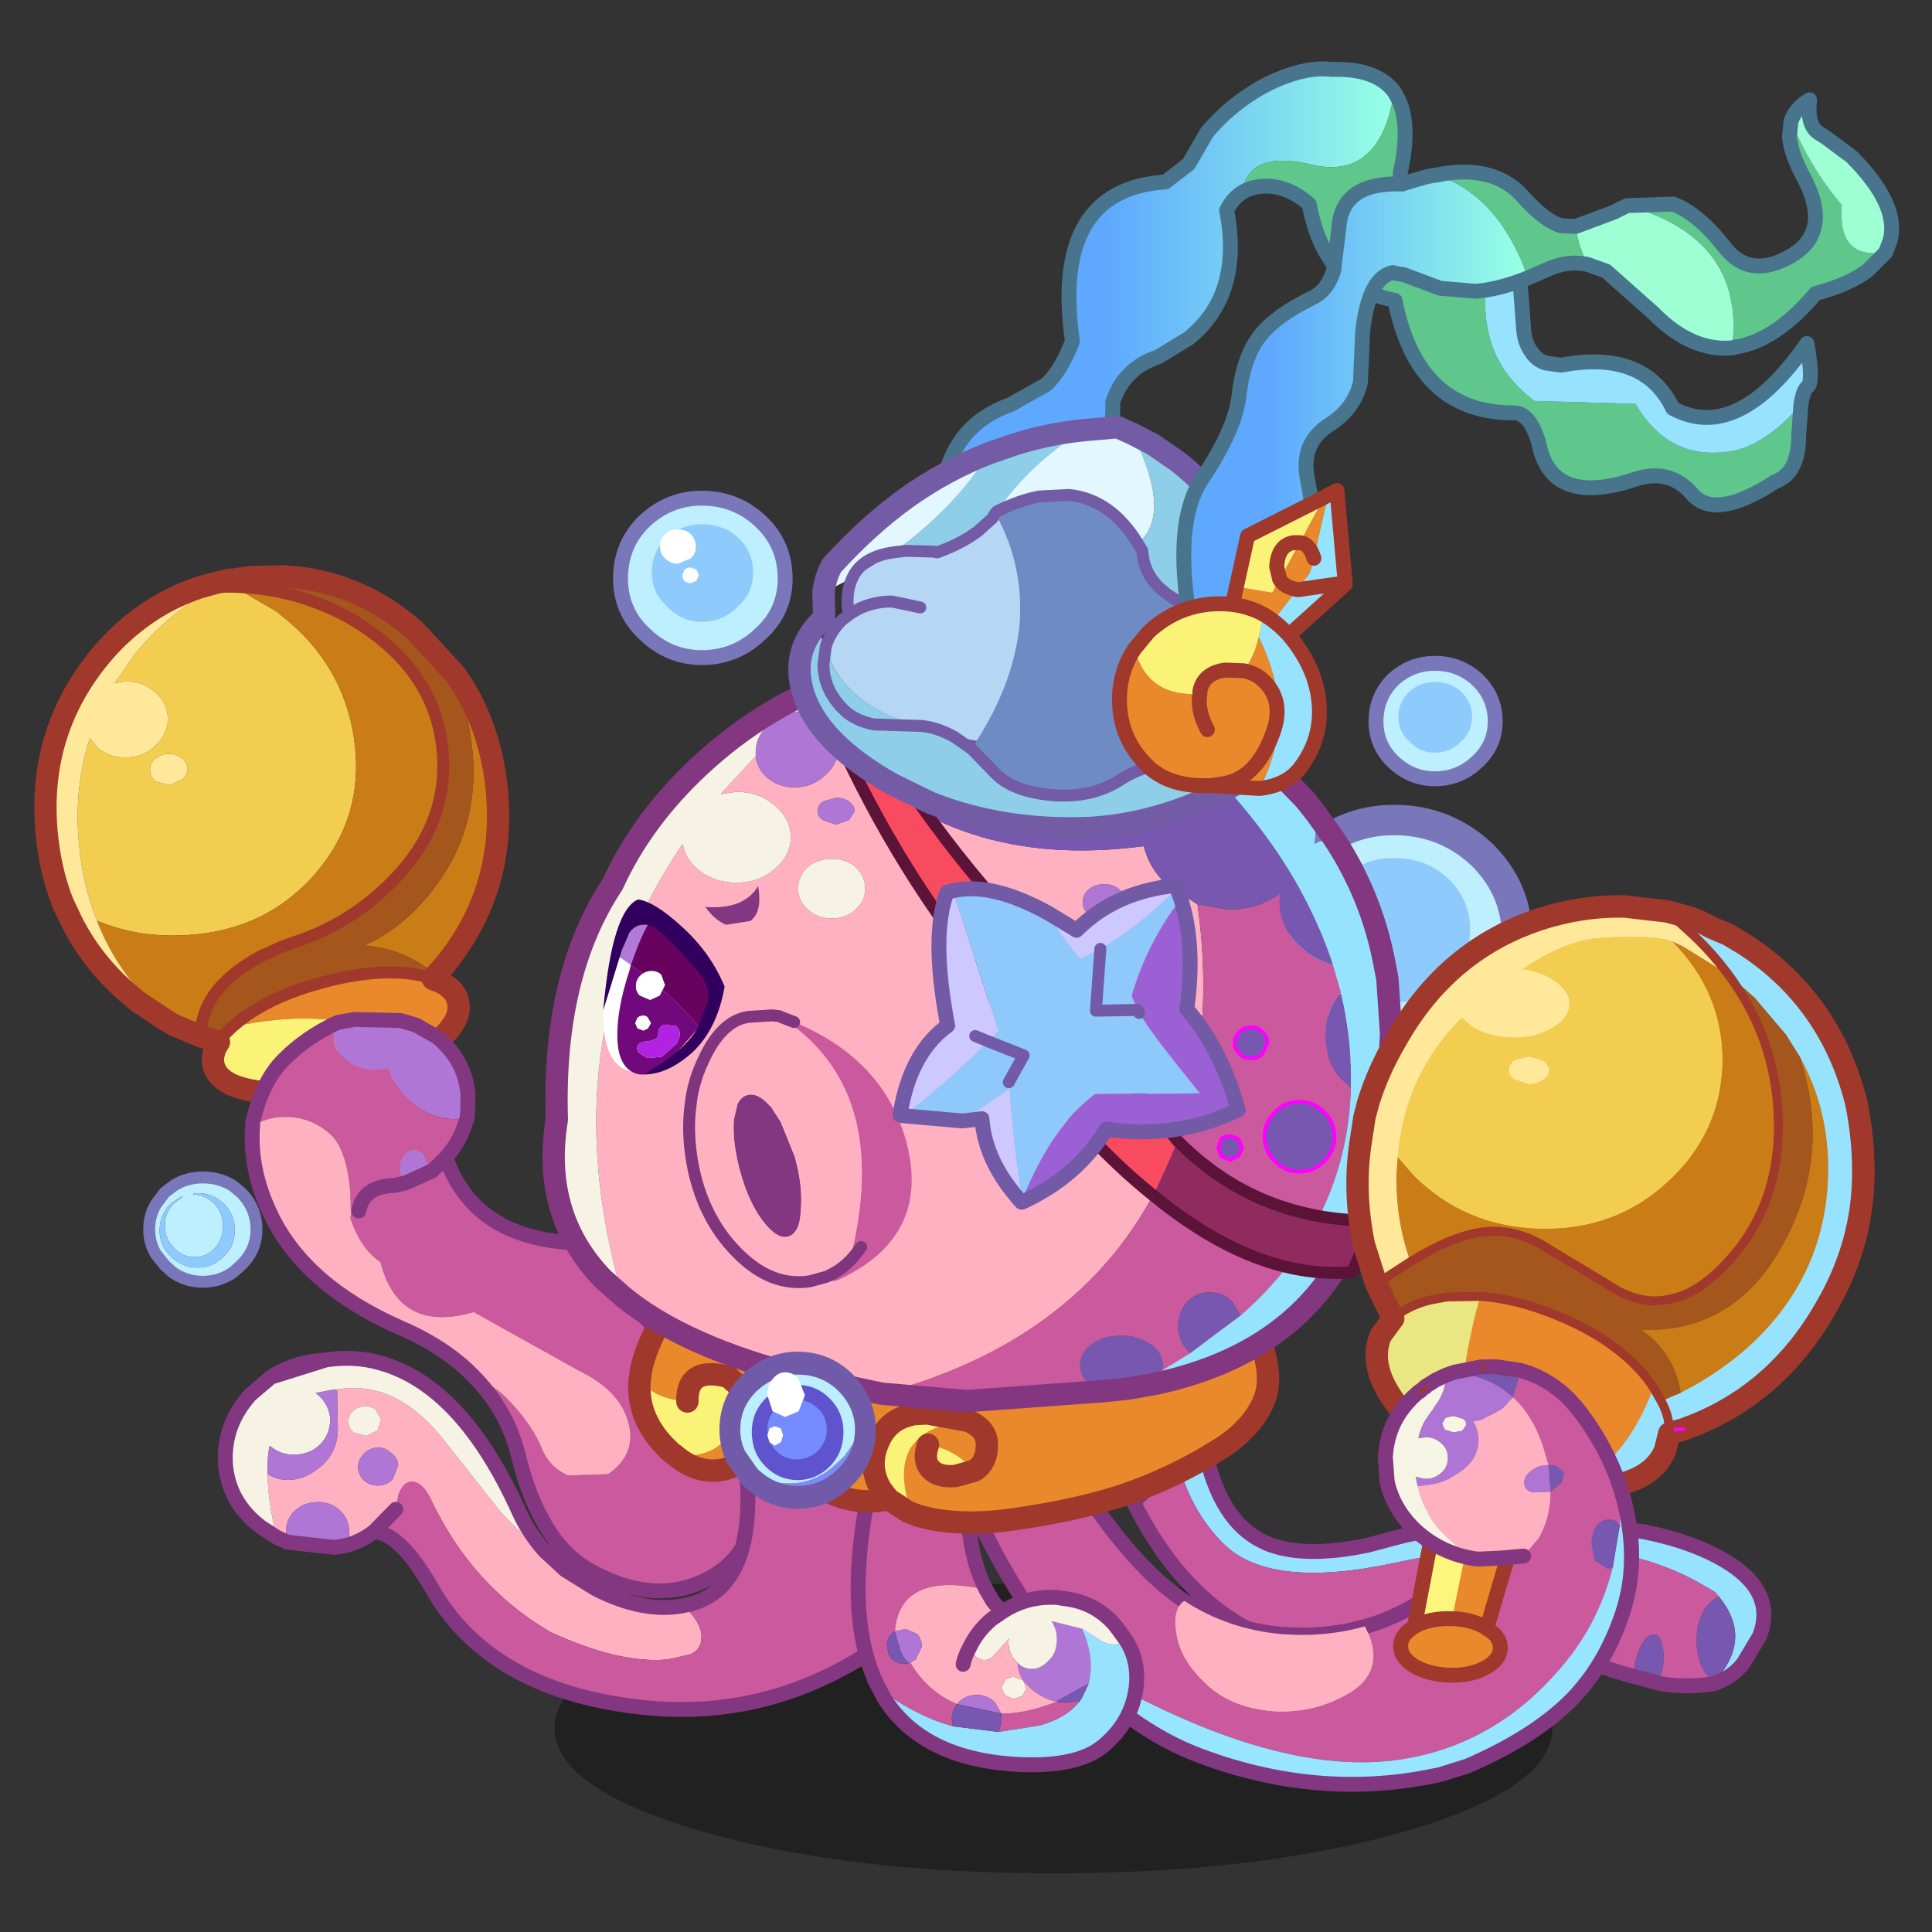 <svg xmlns:ffdec="https://www.free-decompiler.com/flash" xmlns:xlink="http://www.w3.org/1999/xlink" ffdec:objectType="frame" height="90" width="90" xmlns="http://www.w3.org/2000/svg"><rect width="100%" height="100%" fill="#333333" stroke="none"/><use ffdec:characterId="30" height="86.9" transform="translate(.65 .4)" width="87.85" xlink:href="#a"/><defs><g id="a" transform="translate(-.65 -.4)"><use ffdec:characterId="1" height="37.05" transform="translate(25.834 73.743) scale(.365)" width="127.35" xlink:href="#b"/><use ffdec:characterId="2" height="7.8" transform="translate(6.673 54.573) scale(.694)" width="8" xlink:href="#c"/><use ffdec:characterId="4" height="8.75" transform="translate(63.753 30.553) scale(.694)" width="9" xlink:href="#d"/><use ffdec:characterId="6" height="11.7" transform="translate(28.56 22.86) scale(.694)" width="12.05" xlink:href="#e"/><use ffdec:characterId="4" height="8.75" transform="translate(58.642 37.492) scale(1.416)" width="9" xlink:href="#d"/><use ffdec:characterId="7" height="14.55" transform="translate(41.541 24.441) scale(.694)" width="15.75" xlink:href="#f"/><use ffdec:characterId="8" height="50.35" transform="rotate(-5.058 309.786 6.48) scale(.693)" width="31.9" xlink:href="#g"/><use ffdec:characterId="9" height="17.85" transform="translate(52.453 66.503) scale(.694)" width="43.3" xlink:href="#h"/><use ffdec:characterId="10" height="53.2" transform="matrix(.693 .019 -.019 .693 63.094 41.366)" width="35.45" xlink:href="#i"/><use ffdec:characterId="11" height="29.5" transform="matrix(.693 .035 -.035 .693 45.07 62.087)" width="45.8" xlink:href="#j"/><use ffdec:characterId="12" height="41.1" transform="rotate(-5.058 544.747 -99.496) scale(.693)" width="33.05" xlink:href="#k"/><use ffdec:characterId="13" height="26.8" transform="rotate(-5.507 665.312 -69.13) scale(.693)" width="47.05" xlink:href="#l"/><use ffdec:characterId="14" height="22.65" transform="matrix(.692 .04 -.04 .692 40.024 66.384)" width="20.1" xlink:href="#m"/><use ffdec:characterId="15" height="16.45" transform="translate(29.28 60.013) scale(.694)" width="43.65" xlink:href="#n"/><use ffdec:characterId="16" height="51.6" transform="translate(25.28 29.98) scale(.694)" width="57.7" xlink:href="#o"/><use ffdec:characterId="17" height="18.7" transform="translate(31.823 47.023) scale(.694)" width="15.35" xlink:href="#p"/><use ffdec:characterId="18" height="12.65" transform="translate(28.1 41.276) scale(.694)" width="10.5" xlink:href="#q"/><use ffdec:characterId="19" height="41.5" transform="translate(37.623 30.773) scale(.694)" width="38.5" xlink:href="#r"/><use ffdec:characterId="20" height="6.85" transform="matrix(.971 0 0 1.068 33.515 62.966)" width="7.5" xlink:href="#s"/><use ffdec:characterId="21" height="30.5" transform="translate(43.503 2.853) scale(.694)" width="59.35" xlink:href="#t"/><use ffdec:characterId="22" height="28.45" transform="translate(36.73 19.38) scale(.694)" width="34.5" xlink:href="#u"/><use ffdec:characterId="23" height="37.5" transform="translate(54.803 4.303) scale(.694)" width="48.5" xlink:href="#v"/><use ffdec:characterId="24" height="21.05" transform="translate(51.803 22.503) scale(.694)" width="16.15" xlink:href="#w"/><use ffdec:characterId="10" height="53.2" transform="matrix(.693 .019 -.019 .693 63.094 41.366)" width="35.45" xlink:href="#i"/><use ffdec:characterId="25" height="24.35" transform="matrix(.693 .035 -.035 .693 55.39 62.6)" width="30.9" xlink:href="#x"/></g><g id="c"><path d="M6.15 1Q7.2 2.05 7.2 3.5q0 1.4-1.05 2.4l-.5.45Q4.75 7 3.6 7t-2.05-.65l-.5-.45-.6-.75Q0 4.4 0 3.5q0-.95.45-1.7l.6-.8.6-.45Q2.5 0 3.6 0t2 .55l.55.45m-3.2.1v.05q.8 0 1.4.6.6.6.6 1.5t-.55 1.5q-.55.6-1.35.6t-1.35-.6q-.65-.6-.65-1.5t.6-1.5l.6-.45-.05-.05-.75.5Q.7 2.5.7 3.55t.75 1.75q.75.75 1.8.75 1 0 1.75-.75.75-.7.75-1.75T5 1.75q-.75-.7-1.75-.7l-.3.05" fill="#beefff" fill-rule="evenodd" transform="translate(.4 .4)"/><path d="m2.95 1.1.3-.05q1 0 1.75.7.75.75.75 1.8T5 5.3q-.75.75-1.75.75-1.05 0-1.8-.75Q.7 4.6.7 3.55t.75-1.8l.75-.5.05.05-.6.45q-.6.6-.6 1.5t.65 1.5q.55.6 1.35.6t1.35-.6q.55-.6.55-1.5t-.6-1.5q-.6-.6-1.4-.6V1.1" fill="#8fcafd" fill-rule="evenodd" transform="translate(.4 .4)"/><path d="M6.55 1.4Q7.6 2.45 7.6 3.9q0 1.4-1.05 2.4l-.5.45q-.9.65-2.05.65t-2.05-.65l-.5-.45-.6-.75Q.4 4.8.4 3.9q0-.95.45-1.7l.6-.8.6-.45Q2.9.4 4 .4t2 .55l.55.45z" fill="none" stroke="#7a76ba" stroke-linecap="round" stroke-linejoin="round" stroke-width=".8"/></g><g id="A"><path d="M6.8 6.6Q5.6 7.75 3.95 7.75q-1.6 0-2.8-1.15Q0 5.5 0 3.9q0-1.65 1.15-2.8Q2.35 0 3.95 0 5.6 0 6.8 1.1 8 2.25 8 3.9q0 1.6-1.2 2.7" fill="#beefff" fill-rule="evenodd" transform="translate(.5 .5)"/><path d="M6.8 6.6Q5.6 7.75 3.95 7.75q-1.6 0-2.8-1.15Q0 5.5 0 3.9q0-1.65 1.15-2.8Q2.35 0 3.95 0 5.6 0 6.8 1.1 8 2.25 8 3.9q0 1.6-1.2 2.7z" fill="none" stroke="#7a76ba" stroke-linecap="round" stroke-linejoin="round" transform="translate(.5 .5)"/><path d="M5.7 5.25Q5 6 3.95 6q-1 0-1.7-.75Q1.5 4.6 1.5 3.6q0-1 .75-1.7.7-.65 1.7-.65 1.05 0 1.75.65.75.7.75 1.7T5.7 5.25" fill="#8fcafd" fill-rule="evenodd" transform="translate(.5 .5)"/></g><g id="B"><path d="M9.05 8.1Q7.4 9.7 5.1 9.7q-2.2 0-3.85-1.6-1.6-1.5-1.6-3.7 0-2.3 1.6-3.85Q2.9-1 5.1-1 7.4-1 9.05.55 10.7 2.1 10.7 4.4q0 2.2-1.65 3.7" fill="#beefff" fill-rule="evenodd" transform="translate(.85 1.5)"/><path d="M9.05 8.1Q7.4 9.7 5.1 9.7q-2.2 0-3.85-1.6-1.6-1.5-1.6-3.7 0-2.3 1.6-3.85Q2.9-1 5.1-1 7.4-1 9.05.55 10.7 2.1 10.7 4.4q0 2.2-1.65 3.7z" fill="none" stroke="#7a76ba" stroke-linecap="round" stroke-linejoin="round" transform="translate(.85 1.5)"/><path d="M7.55 6.25Q6.55 7.3 5.1 7.3q-1.35 0-2.35-1.05-1-.9-1-2.25 0-1.4 1-2.35 1-.9 2.35-.9 1.45 0 2.45.9 1 .95 1 2.35 0 1.35-1 2.25" fill="#8fcafd" fill-rule="evenodd" transform="translate(.85 1.5)"/><path d="m4.35 3.05-.85.35q-.5 0-.85-.35-.35-.3-.35-.8t.35-.85q.35-.3.85-.3t.85.3q.35.35.35.85t-.35.8m.4 1.5-.4.15q-.25 0-.4-.15-.15-.15-.15-.4l.15-.35q.15-.15.4-.15l.4.15.15.35-.15.4" fill="#fff" fill-rule="evenodd" transform="translate(.85 1.5)"/></g><g id="f"><path d="M12.1 6.35q0 2.65-1.8 4.5-1.75 1.9-4.25 1.9-1.85 0-3.35-1.1l-.95-.8Q0 9 0 6.35q0-2.6 1.75-4.5Q3.6 0 6.05 0q2.25 0 3.9 1.5l.35.35q1.8 1.9 1.8 4.5" fill="#ffd9ea" fill-rule="evenodd" transform="translate(.95 .95)"/><path d="M13.05 7.3q0 2.65-1.8 4.5Q9.5 13.7 7 13.7q-1.85 0-3.35-1.1l-.95-.8Q.95 9.95.95 7.3q0-2.6 1.75-4.5Q4.55.95 7 .95q2.25 0 3.9 1.5l.35.35q1.8 1.9 1.8 4.5z" fill="none" stroke="#c3717b" stroke-linecap="round" stroke-linejoin="round" stroke-width=".5"/><path d="M11.65 1.2q-.95.6-2.4-.2L2.7 9.6q.55 1.45.1 2.35l-1.15-.85Q-.5 9.15-.5 6.35t2.15-4.8Q3.9-.4 6.9-.4q2.7 0 4.75 1.6" fill="#ffffd9" fill-rule="evenodd" transform="translate(.95 .95)"/><path d="M2.8 11.95q.45-.9-.1-2.35L9.25 1q1.45.8 2.4.2l.4.35q2.2 2 2.2 4.8t-2.2 4.75q-2.1 2.05-5.15 2.05-2.25 0-4.1-1.2" fill="#dbd8f2" fill-rule="evenodd" transform="translate(.95 .95)"/><path d="M11.4 10.65Q9.65 12.4 7.15 12.4t-4.4-1.75Q1 8.95 1 6.5 1 4 2.75 2.25q1.9-1.7 4.4-1.7 2.5 0 4.25 1.7Q13.25 4 13.25 6.5q0 2.45-1.85 4.15" fill="#ffd9ea" fill-rule="evenodd" transform="translate(.95 .95)"/><path d="M10.05 10.1q-1.4 1.45-3.4 1.45t-3.5-1.45q-1.4-1.4-1.4-3.45 0-2 1.4-3.45 1.5-1.4 3.5-1.4t3.4 1.4q1.45 1.45 1.45 3.45 0 2.05-1.45 3.45" fill="#ffacc8" fill-rule="evenodd" transform="translate(.95 .95)"/><path d="M9.15 9.1q-1.05.9-2.5.9-1.4 0-2.5-.9-1-.9-1-2.15t1-2.15q1.1-.85 2.5-.85 1.45 0 2.5.85 1 .9 1 2.15t-1 2.15" fill="#e1669e" fill-rule="evenodd" transform="translate(.95 .95)"/><path d="m7.65 6.4-.85.25-.85-.25q-.35-.2-.35-.55 0-.3.35-.55.4-.25.85-.25l.85.25q.4.25.4.55 0 .35-.4.55m-3.4.55L3 7.4q-.75 0-1.3-.45-.5-.5-.5-1.05 0-.6.5-1.1.55-.45 1.3-.45.7 0 1.25.45.55.5.55 1.1 0 .55-.55 1.05" fill="#ffffd9" fill-rule="evenodd" transform="translate(.95 .95)"/><path d="M14.3 6.3q0 2.8-2.2 4.8-2.15 2-5.2 2-2.25 0-4.05-1.15L1.7 11.1q-2.15-2-2.15-4.8 0-2.75 2.15-4.8Q3.95-.45 6.9-.45q2.75 0 4.75 1.6l.45.35q2.2 2.05 2.2 4.8z" fill="none" stroke="#c3717b" stroke-linecap="round" stroke-linejoin="round" transform="translate(.95 .95)"/><path d="M6.6 3.05q-.1.6-.6.9L4.85 4q-.75-.25-1.1-.75-.4-.55-.3-1.15.05-.65.55-.9l1.2-.05 1.05.75q.35.5.35 1.15" fill="#ffffd9" fill-rule="evenodd" transform="translate(.95 .95)"/></g><g id="g"><path d="m14 .55 2.7 1.9.3.3q3.9 3.65 4.15 8.8.25 5.1-3.35 8.65-3.6 3.5-8.85 3.4-3.35-.05-6.1-1.5-.75-2.5-.75-5.3 0-3.8 1.35-6.95l.55.75q.85.75 2 .75t1.95-.75q.85-.75.85-1.8T7.95 7q-.8-.75-1.95-.75l-.55.05L6.9 4.55q1.15-1.2 2.4-2.1 1.7-1.25 3.65-2l1.05.1m-5.45 12.9.85-.3q.4-.3.4-.75t-.4-.75q-.35-.3-.85-.3t-.9.3q-.35.3-.35.75t.35.75l.9.3" fill="#f2cd4f" fill-rule="evenodd" transform="translate(.75 .75)"/><path d="M25.2 27.75q-1.85-1.95-4.6-2.4 2.7-.95 4.8-3.2 3.6-3.75 3.6-9.1 0-2.25-.65-5.25 2.05 3.6 2.05 8.05 0 6.6-4.5 11.25l-.7.65M14 .55q3.35.4 6.1 1.9 1.25.65 2.35 1.55Q27 7.65 27 12.8t-4.55 8.75q-2.55 2.05-5.7 2.95l-1.55.4-1.6.55q-2.2.95-3.35 2.3-1 1.2-1.15 2.7l-1.7-.9-.5-.5-1.1-1.3Q3.75 25.2 2.85 22.1q2.75 1.45 6.1 1.5 5.25.1 8.85-3.4 3.6-3.55 3.35-8.65Q20.9 6.4 17 2.75l-.3-.3L14 .55" fill="#ca7d17" fill-rule="evenodd" transform="translate(.75 .75)"/><path d="M28.35 7.8q.65 3 .65 5.25 0 5.35-3.6 9.1-2.1 2.25-4.8 3.2 2.75.45 4.6 2.4.3-.25.05 0L25 28l-.55-.25-.7-.2q-2.6-.6-6.05 0l-1.05.2q-2.75.6-4.7 1.8l-.65.45-.5.4-.5.55-1.2-.5q.15-1.5 1.15-2.7 1.15-1.35 3.35-2.3l1.6-.55 1.55-.4q3.15-.9 5.7-2.95Q27 17.95 27 12.8T22.45 4q-1.1-.9-2.35-1.55Q17.35.95 14 .55L13.45.3l.35-.25h.45L15.2 0l2.2.15q3.25.45 6 2.3 1.3.9 2.5 2.15l2.45 3.2" fill="#a4561d" fill-rule="evenodd" transform="translate(.75 .75)"/><path d="m11.3 30 .65-.45q1.95-1.2 4.7-1.8l1.05-.2q3.45-.6 6.05 0l.7.2.55.25q1.4.6 1.55 1.65.2 1.45-2.1 2.85l-1 .6Q19.75 29 11.3 30" fill="#e9892c" fill-rule="evenodd" transform="translate(.75 .75)"/><path d="m10.3 30.95.5-.55.5-.4q8.45-1 12.15 3.1l-1.35.6-3.4.85-2 .25-4.05-.3Q10 33.9 9.8 32.45q-.1-.75.5-1.5" fill="#fbf278" fill-rule="evenodd" transform="translate(.75 .75)"/><path d="M2.85 22.1q.9 3.1 2.95 5.65l1.1 1.3-.05.1-1.75-1.4-.65-.65q-2.2-2.3-3.3-5.1l-.5-1.35Q0 18.4 0 15.85 0 9.25 4.45 4.6 5.65 3.35 7 2.45 9.15 1 11.65.4l1.3.05q-1.95.75-3.65 2-1.25.9-2.4 2.1L5.45 6.3 6 6.25q1.15 0 1.95.75.85.75.85 1.8t-.85 1.8q-.8.75-1.95.75t-2-.75l-.55-.75Q2.1 13 2.1 16.8q0 2.8.75 5.3m5.7-8.65-.9-.3q-.35-.3-.35-.75t.35-.75q.4-.3.9-.3t.85.3q.4.3.4.75t-.4.75l-.85.3" fill="#ffe89a" fill-rule="evenodd" transform="translate(.75 .75)"/><path d="m25.95 28.5.7-.65q4.5-4.65 4.5-11.25 0-4.45-2.05-8.05l-2.45-3.2q-1.2-1.25-2.5-2.15-2.75-1.85-6-2.3l-2.2-.15L15 .8M9.85 31.2l1.2.5q-.6.75-.5 1.5.2 1.45 2.85 2.05l4.05.3 2-.25 3.4-.85 1.35-.6 1-.6q2.3-1.4 2.1-2.85-.15-1.05-1.55-1.65M12.4 1.15 13.75.9h.15l.65-.1m-6.4 29.5 1.7.9M7.6 29.9l-1.75-1.4-.65-.65q-2.2-2.3-3.3-5.1l-.5-1.35q-.65-2.25-.65-4.8Q.75 10 5.2 5.35 6.4 4.1 7.75 3.2 9.9 1.75 12.4 1.15M8.15 30.3l-.55-.4" fill="none" stroke="#a0382c" stroke-linecap="round" stroke-linejoin="round" stroke-width="1.5"/><path d="M14.75 1.3q3.35.4 6.1 1.9 1.25.65 2.35 1.55 4.55 3.65 4.55 8.8T23.2 22.3q-2.55 2.05-5.7 2.95l-1.55.4-1.6.55q-2.2.95-3.35 2.3-1 1.2-1.15 2.7m1.2.5.5-.55.5-.4.65-.45q1.95-1.2 4.7-1.8l1.05-.2q3.45-.6 6.05 0l.7.2.55.25M12.4 1.15l1.3.05 1.05.1" fill="none" stroke="#a0382c" stroke-linecap="round" stroke-linejoin="round" stroke-width=".8"/><path d="m25.05 45.45-1.5-.2q-1.15.1-1.95.65.8-.55 1.95-.65l1.5.2.35.15q.85.55.95 1.35.05.8-.7 1.4-.75.65-1.85.75-1.15.1-1.95-.45-.8-.5-.85-1.3-.1-.75.55-1.35l.05-.1-.1.05-5.1-11.85q3.1-2.65 5.5-1.1l3.15 12.45" fill="#e9892c" fill-rule="evenodd" transform="translate(.75 .75)"/><path d="M21.6 45.9q.8-.55 1.95-.65l1.5.2L21.9 33q-2.4-1.55-5.5 1.1l5.1 11.85.05.05q-.65.6-.55 1.35.05.8.85 1.3.8.55 1.95.45 1.1-.1 1.85-.75.75-.6.7-1.4-.1-.8-.95-1.35l-.35-.15m-3.45.45-.05.1" fill="none" stroke="#a0382c" stroke-linecap="round" stroke-linejoin="round" transform="translate(.75 .75)"/></g><g id="h"><path d="m39.3 10.85-.25-.3-.85-.5q-2.65-1.55-6-2.15-6.5-1.1-14.75.7Q9.2 10.35 6.1 7.35 3.8 5.1 2.95 1.65L4.6.05l.05.1q.85 5.3 3.85 6.9l.4.2q2.45 1.05 6.8.15l2.45-.65 4.1-.85 6.2-.2 5.85.8q2.5.5 4.4 1.4 4.5 2.15 3.4 5.4l-.1.25-1.05 1.75q-.65.85-1.65 1.25l-.2.1h-.05l-.1-.05q2.7-2.9.35-5.75" fill="#96e2ff" fill-rule="evenodd" transform="translate(.5 .5)"/><path d="m33.55 16.2.1-.85q.2-.85.55-1.45.4-.6.8-.5.4.05.5.75.2.75 0 1.6l-.25.9-.35-.1-1.35-.35m5.4.4-.55-.6q-.6-.9-.6-2.2 0-1.3.6-2.2.4-.55.9-.75 2.35 2.85-.35 5.75" fill="#7757af" fill-rule="evenodd" transform="translate(.5 .5)"/><path d="M2.95 1.65Q3.8 5.1 6.1 7.35q3.1 3 11.35 1.25 8.25-1.8 14.75-.7 3.35.6 6 2.15l.85.5.25.3q-.5.2-.9.75-.6.9-.6 2.2 0 1.3.6 2.2l.55.6.1.05-.15.05q-2.1.3-3.65-.05l.25-.9q.2-.85 0-1.6-.1-.7-.5-.75-.4-.1-.8.5-.35.6-.55 1.45l-.1.85-.5-.15q-1.55-.4-4.25-1.6-2.7-1.2-6.35-.6Q6.8 18.15 0 4.5l2.95-2.85" fill="#ca599e" fill-rule="evenodd" transform="translate(.5 .5)"/><path d="M2.95 1.65 0 4.5q6.8 13.65 22.45 9.35 3.65-.6 6.35.6 2.7 1.2 4.25 1.6l.5.15 1.35.35.35.1q1.55.35 3.65.05l.15-.05h.05l.2-.1q1-.4 1.65-1.25L42 13.55l.1-.25q1.1-3.25-3.4-5.4-1.9-.9-4.4-1.4l-5.85-.8-6.2.2-4.1.85-2.45.65q-4.35.9-6.8-.15l-.4-.2q-3-1.6-3.85-6.9V0L4.6.05l-1.65 1.6z" fill="none" stroke="#823780" stroke-linecap="round" stroke-linejoin="round" transform="translate(.5 .5)"/></g><g id="i"><path d="M20.7 2.25q3.55 3.4 3.6 8.1 0 4.75-3.5 8.1-3.45 3.35-8.5 3.35-5 0-8.55-3.35l-1.1-1.2q.3-5.55 4.05-9.5l.65.55Q8.5 9 10.1 9q1.55 0 2.65-.7 1.15-.7 1.15-1.65 0-.9-1.15-1.6-.9-.55-2.1-.65 2.9-2.05 5.2-2.25 3.45-.35 4.85.1m-8.45 8.25-.95-.25-.95.25q-.4.3-.4.7 0 .35.4.6l.95.3q.55 0 .95-.3.4-.25.4-.6 0-.4-.4-.7" fill="#f2cd4f" fill-rule="evenodd" transform="translate(.75 .75)"/><path d="M29.5 9.8q2.1 3.55 2.1 7.9 0 6.95-5.25 11.85-2 1.8-4.25 3-.5-2.65-2.75-4.15 6.45.05 9.55-6.4 2.85-5.85.6-12.2m-8.8-7.55.7.3 3.1 1.8q3 3.8 3.55 8.5.75 6.6-3.1 10.9-1.85 2.1-3.65 2.5-1.7.5-3.55-.4L12.9 23.1q-2.15-1.3-4.3-1-2.1.3-4.9 2.15-1.1-2.8-1.1-5.95l.05-1.05 1.1 1.2Q7.3 21.8 12.3 21.8q5.05 0 8.5-3.35 3.5-3.35 3.5-8.1-.05-4.7-3.6-8.1" fill="#ca7d17" fill-rule="evenodd" transform="translate(.75 .75)"/><path d="m14.5 39.25-2.4-.35.9-3.35Q10.7 33.5 7.3 34q.2-3.85 1.15-7.55 2.45.1 5.2 1.15 4 1.5 6.15 4.05l.45.6q-1.75 5.3-5.75 7" fill="#e9892c" fill-rule="evenodd" transform="translate(.75 .75)"/><path d="M6.6 36.8Q4.55 35.55 3.15 34 1 31.4 1.85 29.25l.8-1.15q.85-.85 2.4-1.3l1.15-.25 2.25-.1Q7.5 30.15 7.3 34h-.25l-.45 2.8" fill="#eae682" fill-rule="evenodd" transform="translate(.75 .75)"/><path d="m20.3.25 1.45.35q.8.25 1.55.65l1.15.45.7.4.2.1q6.05 3.6 8 10.55.55 2.35.6 4.65.15 4.75-2.25 9.15-3.25 6.1-9.35 8.45l-.95.05q-.05-.95-.6-1.9.55.95.6 1.9v.25l-.25 1.15q-.85 2.2-4.4 2.65l-2.25.15q4-1.7 5.75-7l.55.9 1.3-.6q2.25-1.2 4.25-3 5.25-4.9 5.25-11.85 0-4.35-2.1-7.9l-1-1.5-2.15-2.4-1.85-1.55q-1.25-1.6-2.85-2.95L20.3.25" fill="#96e2ff" fill-rule="evenodd" transform="translate(.75 .75)"/><path d="m2.65 28.1-.45-.85-.75-1.45 2.25-1.55q2.8-1.85 4.9-2.15 2.15-.3 4.3 1l4.85 2.75q1.85.9 3.55.4 1.8-.4 3.65-2.5 3.85-4.3 3.1-10.9-.55-4.7-3.55-8.5l1.85 1.55 2.15 2.4 1 1.5q2.25 6.35-.6 12.2-3.1 6.45-9.55 6.4 2.25 1.5 2.75 4.15l-1.3.6-.55-.9-.45-.6q-2.15-2.55-6.15-4.05-2.75-1.05-5.2-1.15l-2.25.1-1.15.25q-1.55.45-2.4 1.3" fill="#a4561d" fill-rule="evenodd" transform="translate(.75 .75)"/><path d="m1.45 25.8-.9-2.6q-.85-3.6-.4-7l.2-1.6.25-1.05q.6-2.1 1.7-4.1 3.45-6.6 10.25-8.7 2.5-.75 4.9-.75l2.85.25 1.35 1.15q1.6 1.35 2.85 2.95l-3.1-1.8-.7-.3q-1.4-.45-4.85-.1-2.3.2-5.2 2.25 1.2.1 2.1.65 1.15.7 1.15 1.6 0 .95-1.15 1.65-1.1.7-2.65.7-1.6 0-2.75-.7l-.65-.55q-3.75 3.95-4.05 9.5L2.6 18.3q0 3.15 1.1 5.95L1.45 25.8m10.8-15.3q.4.3.4.7 0 .35-.4.6-.4.3-.95.3l-.95-.3q-.4-.25-.4-.6 0-.4.4-.7l.95-.25.95.25" fill="#ffe89a" fill-rule="evenodd" transform="translate(.75 .75)"/><path d="m21.05 1 1.45.35q.8.25 1.55.65l1.15.45.7.4.2.1q6.05 3.6 8 10.55.55 2.35.6 4.65.15 4.75-2.25 9.15-3.25 6.1-9.35 8.45l-.95.3-.25 1.15q-.85 2.2-4.4 2.65l-2.25.15-2.4-.35-2.7-.8L8 37.9l-.65-.35Q5.3 36.3 3.9 34.75 1.75 32.15 2.6 30l.8-1.15-.45-.85-.75-1.45-.9-2.6q-.85-3.6-.4-7l.2-1.6.25-1.05q.6-2.1 1.7-4.1Q6.5 3.6 13.3 1.5q2.5-.75 4.9-.75l2.85.25" fill="none" stroke="#a0382c" stroke-linecap="round" stroke-linejoin="round" stroke-width="1.5"/><path d="m22.15 35.8.95-.05" fill="none" stroke="#f0f" stroke-linecap="round" stroke-linejoin="round" stroke-width=".25"/><path d="m21.05 1 1.35 1.15Q24 3.5 25.25 5.1q3 3.8 3.55 8.5.75 6.6-3.1 10.9-1.85 2.1-3.65 2.5-1.7.5-3.55-.4l-4.85-2.75q-2.15-1.3-4.3-1-2.1.3-4.9 2.15L2.2 26.55m19.35 7.35q.55.95.6 1.9v.25M9.2 27.2q2.45.1 5.2 1.15 4 1.5 6.15 4.05l.45.6.55.9M9.2 27.2l-2.25.1-1.15.25q-1.55.45-2.4 1.3" fill="none" stroke="#a0382c" stroke-linecap="round" stroke-linejoin="round" stroke-width=".6"/><path d="M4.7 48.7q1-.55 2.4-.55h.05l2.55-14.2q1.85.3 3.3 1.6l-3.5 13.2q.95.5.95 1.3t-1 1.35q-.95.55-2.35.55-1.4 0-2.4-.55-.95-.55-.95-1.35 0-.75.9-1.3l.05-.05m2.45-.55q1.35 0 2.3.55l.05.05-.05-.05q-.95-.55-2.3-.55" fill="#e9892c" fill-rule="evenodd" transform="translate(.75 .75)"/><path d="M7.15 48.15H7.1q-1.4 0-2.4.55h-.05L7.05 34h.25l2.4-.05-2.55 14.2" fill="#fcf77c" fill-rule="evenodd" transform="translate(.75 .75)"/><path d="M4.7 48.7q1-.55 2.4-.55h.05q1.35 0 2.3.55l.05.05q.95.5.95 1.3t-1 1.35q-.95.55-2.35.55-1.4 0-2.4-.55-.95-.55-.95-1.35 0-.75.9-1.3v-.05L7.05 34h.25l2.4-.05q1.85.3 3.3 1.6l-3.5 13.2m-4.8-.05-.05.05" fill="none" stroke="#a0382c" stroke-linecap="round" stroke-linejoin="round" transform="translate(.75 .75)"/></g><g id="j"><path d="M36.65.15q1.9.4 3.4 1.75l.5.5.35.4q2.05 2.45 3.05 5.3l-.05 2.1q-.25-.35-.7-.35-.5 0-.85.45-.3.5-.3 1.2t.3 1.15l.85.5.35-.05q-.7 3.4-2.55 6.05-4.6 6.55-11.95 7.65-8.65 1.25-21.95-5.95-3.85-4.1-7.1-10.5l4.45-2.4 4.05 2.6.8 1q2.95 3.6 5.65 5.2-.8.6-.4 2.3.35 1.7 2.2 3.25 1.8 1.5 4.65 1.55 2.8 0 5.1-1.6 2.25-1.65.65-4.4l.95-.35q3.3-1.45 6.25-4.55h.25l-.1-.3q-.35-.3.4-.35.75-.1 1.55-.7 2.8-.75 2.7-3.35L39 8.2l.15-.05.7-.6.15-.7-.6-.45h-.5l-.25-.75q-.8-2.4-2.35-3.65l.35-1.4V.15" fill="#ca599e" fill-rule="evenodd" transform="translate(.5 .5)"/><path d="M36.3 2q1.55 1.25 2.35 3.65l.25.75-.55.1q-.55.25-.85.65-.25.4-.1.75.1.3.55.4L39 8.2l.15.05q.1 2.6-2.7 3.35-.8.6-1.55.7-.75.05-.4.35l.1.3-.25-.05q-1.3-.55-2.35-1.6-1.35-1.35-1.8-3.05 1.5-.1 2.65-.95 1.3-.9 1.3-2.2 0-.7-.4-1.35l.55-.15 1.3-.8.7-.8m-9.15 15.85q1.6 2.75-.65 4.4-2.3 1.6-5.1 1.6-2.85-.05-4.65-1.55-1.85-1.55-2.2-3.25-.4-1.7.4-2.3 3 1.75 6.6 1.9h1q2.35-.05 4.6-.8" fill="#ffb1c1" fill-rule="evenodd" transform="translate(.5 .5)"/><path d="M30.2 8.25q.45 1.7 1.8 3.05 1.05 1.05 2.35 1.6v.05q-2.5-.25-4.35-1.9-1.4-1.3-1.85-3l-.2-1.6q0-2.6 1.95-4.45l.05-.05.1-.05.3-.3v.2l.05-.2v-.05l.3-.2.35-.25.65-.35q.1 1.1-.65 2.15l-.1.2q-.7.95-.85 1.95l.55-.1q.6 0 1.05.4.45.4.45 1t-.45 1q-.45.4-1.05.4l-.6-.1.15.6m1.65-4.65h.05q.25-.15.55-.15l.55.15.2.15.05.25-.25.4-.55.15-.6-.15-.2-.4.2-.4" fill="#f6f4e5" fill-rule="evenodd" transform="translate(.5 .5)"/><path d="M39.15 8.15 39 8.2l-1.05.1q-.45-.1-.55-.4-.15-.35.1-.75.3-.4.85-.65l.55-.1.25 1.75M32.3.5q1.85.15 3.25.95l.75.55-.7.8-1.3.8-.55.15q.4.65.4 1.35 0 1.3-1.3 2.2-1.15.85-2.65.95l-.15-.6.6.1q.6 0 1.05-.4.45-.4.45-1t-.45-1q-.45-.4-1.05-.4l-.55.1q.15-1 .85-1.95l.1-.2q.75-1.05.65-2.15l.6-.25m-.45 3.1-.2.4.2.4.6.15.55-.15.25-.4-.05-.25-.2-.15-.55-.15q-.3 0-.55.15h-.05" fill="#ae75d5" fill-rule="evenodd" transform="translate(.5 .5)"/><path d="M36.65.15V.6L36.3 2l-.75-.55Q34.15.65 32.3.5l1.8-.45h.2l.75-.05 1.6.15M38.9 6.4h.5l.6.45-.15.7-.7.6-.25-1.75m4.65 6.7-.35.05-.85-.5q-.3-.45-.3-1.15t.3-1.2q.35-.45.85-.45.45 0 .7.35v.1l-.35 2.8" fill="#7757af" fill-rule="evenodd" transform="translate(.5 .5)"/><path d="M7.1 20.85q13.3 7.2 21.95 5.95Q36.4 25.7 41 19.15q1.85-2.65 2.55-6.05l.35-2.8h.1l-.1-.1.05-2.1.3.95q1.05 3.7.1 7.1-1 3.55-3.15 5.95-2.35 2.6-6.7 4.75l-1.75.65q-7.9 2.2-16.15-.4-5.1-1.6-9.5-6.25" fill="#97e5ff" fill-rule="evenodd" transform="translate(.5 .5)"/><path d="M43.95 8.1q-1-2.85-3.05-5.3l-.35-.4-.5-.5Q38.55.55 36.65.15L35.05 0l-.75.05h-.2L32.3.5l-.6.25-.65.35-.35.25-.3.2v.05h-.05l-.3.3H30l-.05.05-.05.05q-1.95 1.85-1.95 4.45l.2 1.6q.45 1.7 1.85 3 1.85 1.65 4.35 1.9-2.95 3.1-6.25 4.55l-.95.35q-2.25.75-4.6.8h-1q-3.6-.15-6.6-1.9-2.7-1.6-5.65-5.2l-.8-1-.95-1.3m27.05 3.7h-.25M0 10.35q3.25 6.4 7.1 10.5 4.4 4.65 9.5 6.25 8.25 2.6 16.15.4l1.75-.65q4.35-2.15 6.7-4.75 2.15-2.4 3.15-5.95.95-3.4-.1-7.1l-.3-.95" fill="none" stroke="#823780" stroke-linecap="round" stroke-linejoin="round" transform="translate(.5 .5)"/><path d="M34.8.55 34.75.5l-.15.05M30.9 2.1l-.05.2v-.2m-.3.3-.1.05" fill="none" stroke="#a0382c" stroke-linecap="round" stroke-linejoin="round" stroke-width=".25"/></g><g id="k"><path d="m11.75 10.65-1.7.6q-.3-.35-.3-.85 0-.55.3-.95.3-.35.7-.35.4 0 .7.35l.3.95v.25M6.45.1 7.6 0l3.1.35 1 .4 1.3.9q1.75 1.7 1.75 4l-.1 1.05-.1.6h-.25q-1.8 0-3.1-1.15t-1.65-2.7l-.6.05q-1.2 0-2-.7-.85-.65-.85-1.6 0-.6.35-1.1" fill="#af76d5" fill-rule="evenodd" transform="translate(.5 .5)"/><path d="M12.9 9.8q1.45 5.7 8.45 6.5 6.75 9.75 10.7 12.25-.05 7.05-1.5 9-1.6 2.1-4.45 2.5-2.9.35-6-1.75-1.8-1.2-2.85-3.6-.85-1.85-1.25-4.45-.45-3-2.3-5.35 1.1.4 1.95 1.5 1.45 1.8 1.95 3.45.4 1.3 1.6 1.95l2.7.15q2.05-1.2 1.65-3.35-.4-2.2-3-3.75l-6.7-4.55q-5.15 1-5.95-3.9-1.25-1-1.75-3.1l.05-.25.1-1.55q0-2.8-.95-3.9-1.3-1.45-3.25-1.5-.95-.05-1.9.4l-.05-.15q.9-2.8 2.5-4.1Q4.25.9 6.45.1 6.1.6 6.1 1.2q0 .95.85 1.6.8.7 2 .7l.6-.05Q9.9 5 11.2 6.15q1.3 1.15 3.1 1.15h.25l-.1.2Q14 8.7 13 9.7l-.1.1-1 .8 1-.8m-1.15.85.15-.05-.15-.2-.3-.95q-.3-.35-.7-.35-.4 0-.7.35-.3.4-.3.95 0 .5.3.85l1.7-.6m-5 2.2q.45-1.6 2.45-1.5h.05l.8-.1-.8.1H9.2q-2-.1-2.45 1.5" fill="#ca599e" fill-rule="evenodd" transform="translate(.5 .5)"/><path d="M.2 6.5q.95-.45 1.9-.4 1.95.05 3.25 1.5.95 1.1.95 3.9l-.1 1.55-.05.25q.5 2.1 1.75 3.1.8 4.9 5.95 3.9l6.7 4.55q2.6 1.55 3 3.75.4 2.15-1.65 3.35l-2.7-.15q-1.2-.65-1.6-1.95-.5-1.65-1.95-3.45-.85-1.1-1.95-1.5-1.75-2.3-4.8-3.95-6.2-3.4-8.05-8.35-1.2-3.15-.7-6.1H.2" fill="#ffb1c1" fill-rule="evenodd" transform="translate(.5 .5)"/><path d="M13.7 24.9q1.85 2.35 2.3 5.35.4 2.6 1.25 4.45 1.05 2.4 2.85 3.6 3.1 2.1 6 1.75 2.85-.4 4.45-2.5 1.45-1.95 1.5-9-3.95-2.5-10.7-12.25-7-.8-8.45-6.5l-1 .8-.15.05-1.7.6-.8.1H9.2q-2-.1-2.45 1.5M.15 6.5q-.5 2.95.7 6.1 1.85 4.95 8.05 8.35 3.05 1.65 4.8 3.95m.85-17.6.1-.6.1-1.05q0-2.3-1.75-4l-1.3-.9-1-.4L7.6 0 6.45.1q-2.2.8-3.8 2.15-1.6 1.3-2.5 4.1m14.4.95-.1.2Q14 8.7 13 9.7l-.1.1" fill="none" stroke="#823780" stroke-linecap="round" stroke-linejoin="round" transform="translate(.5 .5)"/></g><g id="l"><path d="m20.8 14.2 1.25 1.4 1.9 1.45Q27 19 29.7 18.75q1 1.05 1.05 2 0 1-.85 1.3l-1.55.2q-3.25 0-7.7-2.6l-.2-.15q-4.75-3.5-6.9-9.4-.5-1.4-1.3-1.4-.5.05-.85.75l-.3 1-1.6 1.35q-.95.6-2 .75.35-.45.35-1.1 0-.85-.65-1.45-.6-.55-1.5-.55-.65 0-1.15.3L4.2 10q-.6.6-.6 1.45l.05.5-.7-.4q-.35-2.5-.2-4.3.65.55 1.65.55 1 0 2.1-.8 1.1-.85 1.25-2.35l.2-2.6q4.05-.3 6.9 4.2l3.15 4.9q1.3 1.8 2.8 3.05M10.4 5.05l.3-.7-.3-.7q-.3-.3-.8-.3-.45 0-.8.3-.3.25-.3.7 0 .45.3.7l.8.3.8-.3m.7 1.55q-.35-.4-.9-.4t-.95.4q-.4.35-.4.9 0 .5.4.9.4.35.95.35.55 0 .9-.35l.45-.9q0-.55-.45-.9" fill="#ffb1c1" fill-rule="evenodd" transform="translate(.5 .5)"/><path d="m9.5 11.8 1.6-1.35.3-1q.35-.7.85-.75.8 0 1.3 1.4 2.15 5.9 6.9 9.4l.2.15q4.45 2.6 7.7 2.6l1.55-.2q.85-.3.85-1.3-.05-.95-1.05-2l.4-.05q1.15-.15 2.05-.8 3.15-2.25 2.6-10.45l11.3 1.45-1.8 12.85-1.65.95q-8 4.45-16.7 2.5-9.75-2.15-12.9-9.25-1.05-2.3-2-3.25-.7-.75-1.5-.9" fill="#ca599e" fill-rule="evenodd" transform="translate(.5 .5)"/><path d="M20.8 14.2q-1.5-1.25-2.8-3.05l-3.15-4.9q-2.85-4.5-6.9-4.2h-.4l-1.05.1q.75.7.8 1.65 0 .95-.65 1.65-.7.7-1.75.7t-1.75-.7L3.1 5.4l-.05.05q-.2.65-.25 1.45l-.05.35q-.15 1.8.2 4.3l-1-.8Q-.05 8.9 0 6.3q.1-2.6 2.1-4.45L3.6.8 7.4 0q1.95-.1 3.6.55 5.35 2.05 8.35 10.9.5 1.45 1.45 2.75M10.4 5.05l-.8.3-.8-.3q-.3-.25-.3-.7 0-.45.3-.7.35-.3.8-.3.5 0 .8.3l.3.7-.3.7" fill="#f6f2e4" fill-rule="evenodd" transform="translate(.5 .5)"/><path d="m7.95 2.05-.2 2.6Q7.6 6.15 6.5 7q-1.1.8-2.1.8t-1.65-.55l.05-.35q.05-.8.25-1.45h.1q.7.7 1.75.7t1.75-.7q.65-.7.65-1.65-.05-.95-.8-1.65l1.05-.1h.4m-4.3 9.9-.05-.5q0-.85.6-1.45l.35-.25q.5-.3 1.15-.3.9 0 1.5.55.65.6.65 1.45 0 .65-.35 1.1l-.75.05-3.1-.65M11.1 6.6q.45.35.45.9l-.45.9q-.35.35-.9.35t-.95-.35q-.4-.4-.4-.9 0-.55.4-.9.4-.4.95-.4.55 0 .9.4" fill="#af76d5" fill-rule="evenodd" transform="translate(.5 .5)"/><path d="M29.7 18.75q-2.7.25-5.75-1.7l-1.9-1.45-1.25-1.4q-.95-1.3-1.45-2.75-3-8.85-8.35-10.9Q9.35-.1 7.4 0L3.6.8 2.1 1.85Q.1 3.7 0 6.3q-.05 2.6 1.95 4.45l1 .8.7.4 3.1.65.75-.05q1.05-.15 2-.75l1.6-1.35m18.6 8.3.4-.05q1.15-.15 2.05-.8 3.15-2.25 2.6-10.45l11.3 1.45-1.8 12.85-1.65.95q-8 4.45-16.7 2.5-9.75-2.15-12.9-9.25-1.05-2.3-2-3.25-.7-.75-1.5-.9M3.6.8Q5.1 0 6.95 0h.45" fill="none" stroke="#823780" stroke-linecap="round" stroke-linejoin="round" transform="translate(.5 .5)"/></g><g id="m"><path d="M1.4 16.25Q-1.2 10.8 1.1 0l5.85 1.45q-.05 5.7 1.7 8.6Q2.8 9.1 2.7 13.2l-.15.1q-.35.35-.35.85l.2.7.15.15q.35.35.85.35l.45-.1q1.3 1.9 3.3 2.6-.3.4-.3.95l.1.55q-2.3-.5-4.65-1.95l-.15-.1-.75-1.05m.25.45-.1-.1-.05-.1v-.05l.15.25m8.5 1.6q1.45-.05 3.2-.8l.5-.2h.5l1-.1q-.8 1.15-2.55 1.75l-2.75.6.15-.75-.05-.5" fill="#ca599e" fill-rule="evenodd" transform="translate(.5 .5)"/><path d="M11.05 14.85q.4.35.9.35.65 0 1.15-.6.5-.5.5-1.35 0-.75-.45-1.35l2.1.4q.9 1.75.7 3.3l-.05.35-2.05 1.3v.05h-.05q-1.05-.2-1.85-.85L11.5 16q-.4-.55-.45-1.15" fill="#b076d5" fill-rule="evenodd" transform="translate(.5 .5)"/><path d="M9.8 11.5q1.6-1.2 3.65-1.2l.45.05q2.15.1 3.6 1.65l.7.85q-.6.65-1.6.2l-1.35-.75-2.1-.4q.45.6.45 1.35 0 .85-.5 1.35-.5.6-1.15.6-.5 0-.9-.35l-.2-.2-.05-.05q-.45-.5-.45-1.3h.05l-.05-.05v.05L9.3 14.6q-.8.55-1.55-.55.45-1.15 1.4-2.05l.65-.5m3.35.4-.05-.05.05.05m-2.25 3.9.6.2.25.55-.25.5-.6.25-.6-.25-.25-.5.25-.55q.25-.2.6-.2" fill="#f6f2e4" fill-rule="evenodd" transform="translate(.5 .5)"/><path d="M18.2 12.85q1 1.35.9 3.15-.15 2.35-1.95 4.05-1.55 1.5-5.3 1.6-6.7.15-9.6-3.9l-.6-1v-.05l-.15-.25-.05-.05-.2-.35.15.2.75 1.05.15.1q2.35 1.45 4.65 1.95l3.1.2 2.75-.6q1.75-.6 2.55-1.75l.15-.25.4-1 .05-.35q.2-1.55-.7-3.3l1.35.75q1 .45 1.6-.2" fill="#96e2ff" fill-rule="evenodd" transform="translate(.5 .5)"/><path d="m8.65 10.05.5.75.65.7-.65.5q-.95.9-1.4 2.05.75 1.1 1.55.55l1.05-1.3q0 .8.45 1.3l.05.05.2.2q.05.6.45 1.15l.45.45q.8.65 1.85.85h.05l-.5.2q-1.75.75-3.2.8l-.45-.7q-.5-.45-1.15-.45-.7 0-1.2.45l-.2.25q-2-.7-3.3-2.6L4.2 15l.35-.85q0-.5-.35-.85l-.8-.3-.7.2q.1-4.1 5.95-3.15m2.25 5.75q-.35 0-.6.2l-.25.55.25.5.6.25.6-.25.25-.5-.25-.55-.6-.2m-3.15-1.75q-.25.5-.35 1.1.1-.6.35-1.1" fill="#ffb1c1" fill-rule="evenodd" transform="translate(.5 .5)"/><path d="m7.15 17.85.2-.25q.5-.45 1.2-.45.65 0 1.15.45l.45.7-3-.45m-3.3-2.6q-.3.05-.75-.85l-.4-1.2.7-.2.8.3q.35.35.35.85L4.2 15l-.35.25" fill="#af76d5" fill-rule="evenodd" transform="translate(.5 .5)"/><path d="m6.95 19.35-.1-.55q0-.55.3-.95l3 .45.05.5-.15.75-3.1-.2m-3.1-4.1-.45.1q-.5 0-.85-.35l-.15-.15-.2-.7q0-.5.35-.85l.15-.1.4 1.2q.45.9.75.85m10 2.05v-.05l2.05-1.3-.4 1-.15.25-1 .1h-.5" fill="#7757af" fill-rule="evenodd" transform="translate(.5 .5)"/><path d="M1.4 16.25Q-1.2 10.8 1.1 0l5.85 1.45q-.05 5.7 1.7 8.6l.5.75.65.7q1.6-1.2 3.65-1.2l.45.05q2.15.1 3.6 1.65l.7.85q1 1.35.9 3.15-.15 2.35-1.95 4.05-1.55 1.5-5.3 1.6-6.7.15-9.6-3.9l-.6-1v-.05m-.1-.1-.05-.1v-.05m6.25-2.4Q8.2 12.9 9.15 12l.65-.5m-2.4 3.65q.1-.6.35-1.1" fill="none" stroke="#823780" stroke-linecap="round" stroke-linejoin="round" transform="translate(.5 .5)"/></g><g id="n"><path d="M1 .7-1.75.2l-.95.05-.35.1q-1.3.35-1.9 1.6-.85 1.75.1 3.35l.5.65q-3.1.7-6-1.8-1.8.05-3.7-.65 1-.7.95-2.1-.15-1.65-.8-2.6.65.95.8 2.6.05 1.4-.95 2.1l-1.3.45q-1.8.4-3.4-1 3.9.65 4.85-4.15l-1.2-1.05Q-17.9-3-17.85-.6q-2.2-.15-3.2-1.45l.1-.7q.4-1.95 2.15-4.7 21.65 3.5 38.65.95 1.45 3 1.25 4.85Q21-.55 20.05.7q-.9 1.1-2.1 1.85-3.25 2.05-6.75 3.2-2.95.95-7.1 1.55-3.1.45-5.5 0l-.85-.2-.55-.2q-1-2.85-.05-4.4l.2-.25Q-1.65.95 1 .7q1.2.5 1.25 1.5.05 1.3-.85 1.85.9-.55.85-1.85Q2.2 1.2 1 .7m-2.7 1.6q-.35 1.05.15 1.6.5.6 1.7.5l1.25-.35Q.15 2.6-1.7 2.3" fill="#e9892c" fill-rule="evenodd" transform="translate(21.8 8.2)"/><path d="m-4.35 5.95-.5-.65q-.95-1.6-.1-3.35.6-1.25 1.9-1.6l.35-.1.95-.05L1 .7q-2.65.25-3.65 1.55l-.2.25q-.95 1.55.05 4.4l-.25-.1-1.3-.85m5.75-1.9L.15 4.4q-1.2.1-1.7-.5-.5-.55-.15-1.6 1.85.3 3.1 1.75m-22.45-6.1q1 1.3 3.2 1.45-.05-2.4 2.75-1.65l1.2 1.05q-.95 4.8-4.85 4.15l-.2-.15q-2.35-2.15-2.1-4.85" fill="#fbf278" fill-rule="evenodd" transform="translate(21.8 8.2)"/><path d="m22.8 8.9-2.75-.5-.95.05-.35.1q-1.3.35-1.9 1.6-.85 1.75.1 3.35l.5.65 1.3.85.25.1.55.2.85.2q2.4.45 5.5 0 4.15-.6 7.1-1.55 3.5-1.15 6.75-3.2 1.2-.75 2.1-1.85.95-1.25 1.05-2.35.2-1.85-1.25-4.85Q24.65 4.25 3 .75 1.25 3.5.85 5.45l-.1.7Q.5 8.85 2.85 11l.2.15q1.6 1.4 3.4 1l1.3-.45q1.9.7 3.7.65 2.9 2.5 6 1.8M22.8 8.9q1.2.5 1.25 1.5.05 1.3-.85 1.85l-1.25.35q-1.2.1-1.7-.5-.5-.55-.15-1.6M3.95 7.6Q3.9 5.2 6.7 5.95L7.9 7q.65.95.8 2.6.05 1.4-.95 2.1" fill="none" stroke="#a0382c" stroke-linecap="round" stroke-linejoin="round" stroke-width="1.5"/></g><g id="o"><path d="m22 49.6-5.2-1.1q-8.1-2.05-12.2-5.45-4.95-17.2 4.05-30.35.15.95 1 1.7 1.1.9 2.6.9t2.55-.9q1.1-.9 1.1-2.15t-1.1-2.15q-1.05-.9-2.55-.9l-1.05.15 2.35-2.55q.05.7.65 1.35.8.75 1.95.75t2-.75q.9-.8 1-1.8v-.2q7.55 8.4 20.45 6.7.35 1.45 1.5 2.55l2.1 1.35q1.3 9.2-1.7 16.8Q36.6 45.7 22 49.6m-2.2-38.5.4-.6q0-.35-.4-.65-.35-.25-.85-.25l-.9.25q-.35.3-.35.65 0 .35.35.6l.9.3.85-.3m.45 3.15q-.65-.55-1.6-.55-.95 0-1.6.55-.65.6-.65 1.45t.65 1.4q.65.6 1.6.6.95 0 1.6-.6.65-.55.65-1.4 0-.85-.65-1.45M38.4 16.6q0-.5-.45-.85-.4-.35-1-.35t-1.05.35q-.4.35-.4.85t.4.85q.45.35 1.05.35l1-.35.45-.85" fill="#ffb1c1" fill-rule="evenodd" transform="translate(.75 .75)"/><path d="M36.7 49.45h-.1l-8.9.65-5.7-.5q14.6-3.9 19.5-16.05 3-7.6 1.7-16.8l2.1.35q1.95 0 3.45-1.05l-.05.45q0 1.8 1.4 3.1.95.9 2.2 1.2l.55 1.9-.1.05q-.95 1.15-.95 2.8t.95 2.8l.75.7q-.25 9-7.4 15.3l-.55-.9q-.6-.65-1.5-.65t-1.55.65q-.6.7-.6 1.65t.6 1.6l.2.2-1.8 1.1v-.3q0-.85-.85-1.45-.8-.55-1.95-.55-1.2 0-2 .55-.8.6-.8 1.45t.8 1.4l.6.35M48.4 30.7q-.7.7-.7 1.65t.7 1.65q.7.7 1.65.7t1.65-.7q.7-.7.7-1.65t-.7-1.65q-.7-.7-1.65-.7t-1.65.7m-2.45 1.8-.55-.2q-.35 0-.6.2l-.2.6.2.55.6.25.55-.25.25-.55-.25-.6m.1-7.2q-.35.3-.35.75t.35.75q.3.3.75.3t.75-.3l.35-.75q0-.45-.35-.75-.3-.3-.75-.3t-.75.3" fill="#ca599e" fill-rule="evenodd" transform="translate(.75 .75)"/><path d="m38.6 49.25-1.9.2-.6-.35q-.8-.55-.8-1.4 0-.85.8-1.45.8-.55 2-.55 1.15 0 1.95.55.85.6.85 1.45v.3l-2.3 1.25M19.8 1.45l.1-.05Q24.15 0 29 0l6.95.8 3.35 2.6 3.25 2.85q4.15 4 6.75 8.15l.45.75q1.6 2.75 2.55 5.65-1.25-.3-2.2-1.2-1.4-1.3-1.4-3.1l.05-.45q-1.5 1.05-3.45 1.05l-2.1-.35-2.1-1.35q-1.15-1.1-1.5-2.55-12.9 1.7-20.45-6.7 0-.95-.65-1.6-.7-.7-1.7-.75l3-2.35m33.05 21.3q.65 2.75.65 5.6v.7l-.75-.7q-.95-1.15-.95-2.8t.95-2.8h.1m-6.75 21.6-3.4 2.55-.2-.2q-.6-.65-.6-1.6 0-.95.6-1.65.65-.65 1.55-.65t1.5.65l.55.9m-.05-19.05q.3-.3.75-.3t.75.3q.35.3.35.75l-.35.75q-.3.3-.75.3t-.75-.3q-.35-.3-.35-.75t.35-.75m-.1 7.2.25.6-.25.55-.55.25-.6-.25-.2-.55.2-.6q.25-.2.6-.2l.55.2m2.45-1.8q.7-.7 1.65-.7t1.65.7q.7.7.7 1.65T51.7 34q-.7.7-1.65.7T48.4 34q-.7-.7-.7-1.65t.7-1.65" fill="#7757af" fill-rule="evenodd" transform="translate(.75 .75)"/><path d="M38.5 1.5q4.05 1.4 7.6 4.15l2.15 1.85 2.15 2.2.75.95.05.7-.15 1.35q.6-.3 1.25-.45 2.5 3.75 3.4 8.2l.25 1.3.25 3.7-.2 3.75-.05.15q-.35 3.1-1.3 6.85l-.15.6q-3.05 9.8-14.2 12.15l.6-.95 1.8-1.1 3.4-2.55q7.15-6.3 7.4-15.3v-.7q0-2.85-.65-5.6v-.05l-.55-1.9q-.95-2.9-2.55-5.65l-.45-.75q-2.6-4.15-6.75-8.15L39.3 3.4l-.8-1.9" fill="#96e3ff" fill-rule="evenodd" transform="translate(.75 .75)"/><path d="M19.15 6.15v.2q-.1 1-1 1.8-.85.75-2 .75t-1.95-.75q-.6-.65-.65-1.35v-.45q.1-1.05 1-1.8t2.05-.75h.2q1 .05 1.7.75.65.65.65 1.6m.65 4.95-.85.3-.9-.3q-.35-.25-.35-.6t.35-.65l.9-.25q.5 0 .85.25.4.3.4.65l-.4.6m18.6 5.5-.45.85-1 .35q-.6 0-1.05-.35-.4-.35-.4-.85t.4-.85q.45-.35 1.05-.35.6 0 1 .35.45.35.45.85" fill="#af76d5" fill-rule="evenodd" transform="translate(.75 .75)"/><path d="M4.6 43.05 3.3 41.9Q-.85 37.6.2 31.2q-.3-9.7 3.75-15.8 1.95-4.3 5.8-7.9 4.5-4.2 10.05-6.05l-3 2.35h-.2q-1.15 0-2.05.75-.9.75-1 1.8v.45L11.2 9.35l1.05-.15q1.5 0 2.55.9 1.1.9 1.1 2.15t-1.1 2.15q-1.05.9-2.55.9-1.5 0-2.6-.9-.85-.75-1-1.7-9 13.15-4.05 30.35m15.65-28.8q.65.6.65 1.45t-.65 1.4q-.65.6-1.6.6-.95 0-1.6-.6-.65-.55-.65-1.4 0-.85.65-1.45.65-.55 1.6-.55.95 0 1.6.55" fill="#f6f2e4" fill-rule="evenodd" transform="translate(.75 .75)"/><path d="M39.25 2.25q4.05 1.4 7.6 4.15L49 8.25l2.15 2.2.75.95 1.15 1.6q2.5 3.75 3.4 8.2l.25 1.3.25 3.7-.2 3.75-.05.15q-.35 3.1-1.3 6.85l-.15.6q-3.05 9.8-14.2 12.15l-1.7.3-1.9.2h-.1l-8.9.65-5.7-.5-5.2-1.1q-8.1-2.05-12.2-5.45l-1.3-1.15q-4.15-4.3-3.1-10.7-.3-9.7 3.75-15.8 1.95-4.3 5.8-7.9Q15 4.05 20.55 2.2l.1-.05q4.25-1.4 9.1-1.4l6.95.8 2.2.6.35.1" fill="none" stroke="#823780" stroke-linecap="round" stroke-linejoin="round" stroke-width="1.5"/><path d="M46.8 26.05q.3-.3.75-.3t.75.3q.35.3.35.75l-.35.75q-.3.3-.75.3t-.75-.3q-.35-.3-.35-.75t.35-.75m-.1 7.2.25.6-.25.55-.55.25-.6-.25-.2-.55.2-.6q.25-.2.6-.2l.55.2m2.45-1.8q.7-.7 1.65-.7t1.65.7q.7.7.7 1.65t-.7 1.65q-.7.7-1.65.7t-1.65-.7q-.7-.7-.7-1.65t.7-1.65z" fill="none" stroke="#f0f" stroke-linecap="round" stroke-linejoin="round" stroke-width=".25"/></g><g id="p"><path d="M6.05.05 5.95 0l.2.1.9.35q6.05 2.5 7.55 8.1 1.65 6.4-4.7 9.25l-1.4.15.7-.4 1.4-1 .2-.15Q13.7 4.9 6.05.05l.1.05-.1-.05m5.5 15.5-.3.4q-.85 1.1-2.05 1.6 1.2-.5 2.05-1.6l.3-.4" fill="#ca599e" fill-rule="evenodd" transform="translate(.4 .4)"/><path d="M3.9 5.35q.7-.2 1.5.7l.15.15.05.1.55.85.95 2.35q.55 2 .4 3.55-.05 1.55-.85 1.8-.75.2-1.7-1.05t-1.5-3.25Q2.9 8.6 3 7.05l.05-.25.2-.85q.25-.5.65-.6" fill="#823780" fill-rule="evenodd" transform="translate(.4 .4)"/><path d="m9.2 17.55-1.1.3q-2.65.4-4.95-2Q.85 13.5.2 9.8-.1 8 .05 6.45l.1-.85q.2-1.25.7-2.35Q2.1.35 4 .1L5.55 0l.5.05Q13.7 4.9 10.8 16.4l-.2.15-1.4 1M3.9 5.35q-.4.1-.65.6l-.2.85-.05.25q-.1 1.55.45 3.5.55 2 1.5 3.25t1.7 1.05q.8-.25.85-1.8.15-1.55-.4-3.55l-.95-2.35-.55-.85-.05-.1-.15-.15q-.8-.9-1.5-.7" fill="#ffb1c1" fill-rule="evenodd" transform="translate(.4 .4)"/><path d="m9.6 17.95-1.1.3q-2.65.4-4.95-2Q1.25 13.9.6 10.2.3 8.4.45 6.85L.55 6q.2-1.25.7-2.35Q2.5.75 4.4.5L5.95.4l.5.05.1.05.9.35m2.15 17.1q1.2-.5 2.05-1.6l.3-.4" fill="none" stroke="#80357f" stroke-linecap="round" stroke-linejoin="round" stroke-width=".8"/></g><g id="q" fill-rule="evenodd"><path d="M1.05 3.85q.4-1.25.7-1.6.4-.55.95-.55H3q.4.05.8.45Q6.4 4.6 7 5.95l-.3 1.3-.55.95-.1-.1Q4.1 5.95 1.85 4.4l-.35-.25-.45-.3" fill="#b17ad9" transform="translate(0 .9)"/><path d="m6.15 8.2-.35.5q-1.1 1.65-2.7 2.8l-1.2.05Q-.05 11.2 0 7.45l1.05-3.6.45.3.35.25q2.25 1.55 4.2 3.7l.1.1" fill="#fff" transform="translate(0 .9)"/><path d="m6.45 8.55-1.8 2.05Q3.2 12.1 2.1 11.65 1 11.2.95 9.3q-.05-1.9.8-4.5l.1-.4q2.25 1.55 4.2 3.7l.4.45M3 7.95q-.1-.15-.3-.15-.25 0-.4.15l-.15.35.15.35.4.15.3-.15.2-.35-.2-.35m1.9.55-.85-.1q-.4.25-.35.65 0 .35-.6.45-.6.05-.75.25-.15.2 0 .5l.6.4 1-.1 1-.9q.4-.75-.05-1.15" fill="#71087b" transform="translate(0 .9)"/><path d="m1.85 4.4.1-.25Q2.6 2.25 3.4 1l4.15 3.95-.4 1.7-.3 1.3q-.1.45-.4.6l-.4-.45Q4.1 5.95 1.85 4.4" fill="#67025f" transform="translate(0 .9)"/><path d="M4.9 8.5q.45.4.05 1.15l-1 .9-1 .1-.6-.4q-.15-.3 0-.5t.75-.25q.6-.1.6-.45-.05-.4.35-.65l.85.1" fill="#b222e2" transform="translate(0 .9)"/><path d="m3 7.95.2.35-.2.35-.3.15-.4-.15-.15-.35.15-.35q.15-.15.4-.15.2 0 .3.15m1.15-2.2-.35.7-.65.3-.7-.3q-.3-.3-.25-.7 0-.4.35-.7.3-.25.7-.25.4 0 .65.25l.25.7" fill="#fff" transform="translate(0 .9)"/><path d="M8.15 5.85Q7.65 8.7 6 10.25q-1.6 1.45-3.2 1.5l.1-.1 1.45-.95q1.35-1 1.95-2L7 6.95l.05-.5-.05-.5q-.15-.9-3.2-3.8-.5-.5-1.1-.45-.55 0-.95.55l-.5 1.15L0 7.45Q.6.7 2.35 0q1.1.15 2.9 1.8 1.95 1.75 2.9 4.05" fill="#31005f" transform="translate(0 .9)"/><path d="M8.25 1.7Q7.5 1.4 6.85.5q2.6.2 3.55-1.4.3 1.8-.55 2.35l-1.6.25" fill="#823780" transform="translate(0 .9)"/></g><g id="r"><path d="m24.4 31.8-.35.95-1.25 2.75q-2.45-1.95-4.9-4.65-1.55-1.8-4.5-6.5L9.7 18.5Q3.9 10.75 0 .95L1.65 0q4.2 8.6 11.45 16.7l8.5 11.6 2.8 3.5" fill="#f94b60" fill-rule="evenodd" transform="translate(.4 .4)"/><path d="m22.8 35.5 1.25-2.75.35-.95q5.35 5.45 13.3 5.4l-1.55 3.45q-6.4.55-13.35-5.15" fill="#8f2b5f" fill-rule="evenodd" transform="translate(.4 .4)"/><path d="M23.2 35.9q6.95 5.7 13.35 5.15l1.55-3.45q-7.95.05-13.3-5.4L22 28.7l-8.5-11.6Q6.25 9 2.05.4L.4 1.35q3.9 9.8 9.7 17.55l3.7 5.85q2.95 4.7 4.5 6.5 2.45 2.7 4.9 4.65z" fill="none" stroke="#5b1338" stroke-linecap="round" stroke-linejoin="round" stroke-width=".8"/><path d="m15.75 16.55 1.9 1.15q2.6-2.6 6.65-3l.1.2q-2.65 2.6-5.15 4.05l-1.3.65q-.9-.8-2.2-3.05m-1.8 19.4q-2.45-2.7-2.65-5.6l-1.3.15 3.15-2.15q.25 3.7.85 7.45l-.05.15M6 30.15l-.2-.05q.65-4.15 3.2-6-1.15-6-.05-8.95l.4-.1 3.05 9.4-.1.1-.6.6-.85-.35.85.35q-2.85 2.9-5.7 5" fill="#cdc8ff" fill-rule="evenodd" transform="translate(.4 .4)"/><path d="m24.4 14.9.25.7q-2.25 2.9-3.3 6.5l.4.95.1.2q1 1.65 4.1 5.4l-7.05.05q-2.95 2.2-4.9 7.1-.6-3.75-.85-7.45L10 30.5l-4-.35q2.85-2.1 5.7-5l.6-.6.1-.1-3.05-9.4q2.6-.6 6.4 1.5 1.3 2.25 2.2 3.05l1.3-.65q2.5-1.45 5.15-4.05m-5.15 4.05-.3 4.15 2.8-.05-2.8.05.3-4.15M13.1 27.9l1-1.8-2.4-.95 2.4.95-1 1.8" fill="#8fc8fb" fill-rule="evenodd" transform="translate(.4 .4)"/><path d="M24.65 15.6q1 3.15.4 7.4 2.25 2.55 3.45 6.75-4.05 2-8.85 1.3-1.95 3.2-5.65 4.9v-.15q1.95-4.9 4.9-7.1l7.05-.05q-3.1-3.75-4.1-5.4l-.1-.2-.4-.95q1.05-3.6 3.3-6.5" fill="#9b60d4" fill-rule="evenodd" transform="translate(.4 .4)"/><path d="m15.75 16.55 1.9 1.15q2.6-2.6 6.65-3l.1.2.25.7q1 3.15.4 7.4 2.25 2.55 3.45 6.75-4.05 2-8.85 1.3-1.95 3.2-5.65 4.9h-.05q-2.45-2.7-2.65-5.6l-1.3.15-4-.35-.2-.05q.65-4.15 3.2-6-1.15-6-.05-8.95l.4-.1q2.6-.6 6.4 1.5" fill="none" stroke="#725aa6" stroke-linecap="round" stroke-linejoin="round" transform="translate(.4 .4)"/><path d="m22.15 23.45.1.2m-.1-.2-2.8.05.3-4.15m-7.55 6.2 2.4.95-1 1.8m-2.25-3.1.85.35" fill="none" stroke="#725aa6" stroke-linecap="round" stroke-linejoin="round" stroke-width=".8"/></g><g id="s"><path d="M.3 4.1Q0 3.55 0 2.9 0 1.7.95.85q1-.85 2.3-.85 1.35 0 2.3.85l.25.25q.65.75.7 1.65l-1 1.3-.35.3q-1 .9-2.3.9-1.35 0-2.3-.9L.3 4.1" fill="#bdeeff" fill-rule="evenodd" transform="translate(.5 .5)"/><path d="M6.5 2.75v.15q0 1.2-.95 2.05-.95.9-2.3.9-1.3 0-2.3-.9L.3 4.1l.25.25q.95.9 2.3.9 1.3 0 2.3-.9l.35-.3 1-1.3" fill="#7a8cf8" fill-rule="evenodd" transform="translate(.5 .5)"/><path d="M.3 4.1Q0 3.55 0 2.9 0 1.7.95.85q1-.85 2.3-.85 1.35 0 2.3.85l.25.25q.65.75.7 1.65v.15q0 1.2-.95 2.05-.95.9-2.3.9-1.3 0-2.3-.9L.3 4.1z" fill="none" stroke="#715ba8" stroke-linecap="round" stroke-linejoin="round" transform="translate(.5 .5)"/><path d="M4.8 4.5q-.65.6-1.55.6T1.7 4.5q-.65-.6-.65-1.5 0-.85.65-1.45t1.55-.6q.9 0 1.55.6T5.45 3q0 .9-.65 1.5" fill="#6053ce" fill-rule="evenodd" transform="translate(.5 .5)"/><path d="M4.25 3.8q-.45.4-1.05.4-.6 0-1-.4t-.4-.9q0-.55.4-.9.4-.4 1-.4t1.05.4q.4.35.4.9 0 .5-.4.9" fill="#758bff" fill-rule="evenodd" transform="translate(.5 .5)"/><path d="m3.3 2.1-.65.25-.6-.25-.25-.7q0-.45.25-.7.25-.3.6-.3.4 0 .65.3l.3.7-.3.7m-.85 1.35-.3.15-.25-.15-.1-.3.1-.3.25-.1.3.1.1.3-.1.3" fill="#fff" fill-rule="evenodd" transform="translate(.5 .5)"/></g><g id="t"><path d="M30.4 1.55q-.9 5.8-5.3 4.95-4.5-1.15-4.9 1.8-.65.4-1.05 1.2 1.1 5.65-2.55 8.6l-2.05 1.25q-2.3.75-3.05 3.05.25 3.7-3.9 7.1L0 29.25q.25-5.15 4.65-6.7l2.4-1.35q1-.95 1.75-2.9Q7.35 8.1 15.05 7.6l1.55-1.2 1.25-2.15q1.2-1.4 2.6-2.35 1-.7 2.05-1.15 2.1-.9 3.7-.7 3-.1 4.2 1.5" fill="url(#y)" fill-rule="evenodd" transform="translate(.5 .5)"/><path d="m57.7 22.55-.15 2.05q0 2.55-1.55 3.1-4.05 2.65-5.6.85-1.55-1.8-3.95-.95-5.55 1.8-6.35-2.5-.6-2-1.65-2-6.5.05-8-7.55-4.75-.9-5.75-6.45-1.55-1.35-3.2-1.2-.75.05-1.3.4.4-2.95 4.9-1.8 4.4.85 5.3-4.95l.2.35q.95 1.75.2 5.1.05.95 1.25 4.2 3.5-.95 5.25.25-2.4 7.15 2.5 10.85l6.8.2q2.2 3.8 6.3 3.2 2.35-.35 4.8-3.15" fill="#60c78c" fill-rule="evenodd" transform="translate(.5 .5)"/><path d="M57.7 22.55q-2.45 2.8-4.8 3.15-4.1.6-6.3-3.2l-6.8-.2q-4.9-3.7-2.5-10.85.85.55 1.2 1.4l.35 1.55.15 1.9.1 1.35q.1.8.5 1.35.35.55.95.75l1.05.15q5.6-1.05 7.5 2.9 4.35 2.35 9-4.35.45 2.55.05 2.9-.3.2-.45 1.2" fill="#96e2ff" fill-rule="evenodd" transform="translate(.5 .5)"/><path d="M20.2 8.3q.55-.35 1.3-.4 1.65-.15 3.2 1.2 1 5.55 5.75 6.45 1.5 7.6 8 7.55 1.05 0 1.65 2 .8 4.3 6.35 2.5 2.4-.85 3.95.95 1.55 1.8 5.6-.85 1.55-.55 1.55-3.1l.15-2.05q.15-1 .45-1.2.4-.35-.05-2.9-4.65 6.7-9 4.35-1.9-3.95-7.5-2.9l-1.05-.15q-.6-.2-.95-.75-.4-.55-.5-1.35L39 16.3l-.15-1.9-.35-1.55q-.35-.85-1.2-1.4-1.75-1.2-5.25-.25-1.2-3.25-1.25-4.2.75-3.35-.2-5.1l-.2-.35q-1.2-1.6-4.2-1.5-1.6-.2-3.7.7-1.05.45-2.05 1.15-1.4.95-2.6 2.35L16.6 6.4l-1.55 1.2q-7.7.5-6.25 10.7-.75 1.95-1.75 2.9l-2.4 1.35Q.25 24.1 0 29.25l7.6.25q4.15-3.4 3.9-7.1.75-2.3 3.05-3.05l2.05-1.25q3.65-2.95 2.55-8.6.4-.8 1.05-1.2z" fill="none" stroke="#48758d" stroke-linecap="round" stroke-linejoin="round" transform="translate(.5 .5)"/></g><g id="u"><path d="M22.7 7.8q2.35-1.95-.35-7.35l1.35.7 1.6 1.1Q29.95 5.8 31.85 13q-5.4-.2-7.5-2.05Q23.1 9.9 23 8.3l-.3-.5M19.05.2q-3.6 2.25-5.8 5.45l-.1.1-.1.15-.1.2-1 .9q-1.1.8-2.45 1.3l-.25.1-.3-.05L7.1 8.3l-.8.1q3.95-2.8 6.4-6.65l1.75-.6q2.2-.7 4.6-.95m-7.5 21.4 1.6 1.65q1.15 1.2 3.8 1.45 2.6.2 4.45-.95 1.8-1.2 3.95-1.2l6.05.15q-5.95 3.85-11.9 4.2-5.85.25-10.75-1.7L6.2 23.95Q1.15 21.1.2 17.7q-.7-2.45.9-4.35l.65 1.4Q2.8 18.6 8 20.05l-3.05-.1Q3.65 19.65 3 19q-1.4-1.35-1.4-3.1l.15-1.15-.15 1.15q0 1.75 1.4 3.1.65.65 1.95.95l3.05.1 2.4.75 1.15.8" fill="#8ecee8" fill-rule="evenodd" transform="translate(.75 .75)"/><path d="M13.15 5.75Q17 13 11.9 21.05l-1.5-.25q-1.15-.65-2.25-.75H8q-5.2-1.45-6.25-5.3.3-1.05 1.15-1.85l.35-.25.05-.05q-.25-1.5.25-2.5L6.3 8.4l.8-.1 1.85.05.3.05.25-.1q1.35-.5 2.45-1.3l1-.9.1-.2.1-.15M8.1 12.1l-1.9-.4q-1.65 0-2.9.9 1.25-.9 2.9-.9l1.9.4" fill="#b5d7f4" fill-rule="evenodd" transform="translate(.75 .75)"/><path d="M22.7 7.8q-1.8-2.95-4.6-3.25l-2 .1q-1.35.25-2.85 1 2.2-3.2 5.8-5.45L20.2.1l1.15-.1 1 .45q2.7 5.4.35 7.35M1.6 11.1q.1-.95.55-1.8Q4.5 6.7 7.1 4.8q2.65-1.9 5.6-3.05Q10.25 5.6 6.3 8.4q-2.1.3-2.75 1.7l-1.95 1" fill="#e2f7ff" fill-rule="evenodd" transform="translate(.75 .75)"/><path d="M13.25 5.65q1.5-.75 2.85-1l2-.1q2.8.3 4.6 3.25l.3.5q.1 1.6 1.35 2.65 2.1 1.85 7.5 2.05l.35 1.55q.65 3.2.8 7.05l-1.6 1.1-6.05-.15q-2.15 0-3.95 1.2-1.85 1.15-4.45.95-2.65-.25-3.8-1.45l-1.6-1.65.35-.55Q17 13 13.15 5.75l.1-.1" fill="#6f8bc4" fill-rule="evenodd" transform="translate(.75 .75)"/><path d="m23.1 1.2-1-.45-1.15.1-1.15.1q-2.4.25-4.6.95l-1.75.6q-2.95 1.15-5.6 3.05-2.6 1.9-4.95 4.5-.45.85-.55 1.8l.05 1.65-.55.6q-1.6 1.9-.9 4.35.95 3.4 6 6.25l2.55 1.25q4.9 1.95 10.75 1.7 5.95-.35 11.9-4.2l1.6-1.1q-.15-3.85-.8-7.05l-.35-1.55Q30.7 6.55 26.05 3l-1.6-1.1-1.35-.7" fill="none" stroke="#735ba6" stroke-linecap="round" stroke-linejoin="round" stroke-width="1.5"/><path d="M14 6.4q1.5-.75 2.85-1l2-.1q2.8.3 4.6 3.25l.3.5q.1 1.6 1.35 2.65 2.1 1.85 7.5 2.05M14 6.4l-.1.1-.1.15-.1.2-1 .9q-1.1.8-2.45 1.3l-.25.1-.3-.05-1.85-.05-.8.1q-2.1.3-2.75 1.7-.5 1-.25 2.5 1.25-.9 2.9-.9l1.9.4m3.45 9.5L13.9 24q1.15 1.2 3.8 1.45 2.6.2 4.45-.95 1.8-1.2 3.95-1.2l6.05.15m-28.1-10.1L4 13.4l-.35.25q-.85.8-1.15 1.85l-.15 1.15q0 1.75 1.4 3.1.65.65 1.95.95l3.05.1h.15q1.1.1 2.25.75l1.15.8" fill="none" stroke="#735ba6" stroke-linecap="round" stroke-linejoin="round" stroke-width=".8"/></g><g id="v"><path d="M23.1 11.95q-2 .8-3.55.9l-2.35-.2-2.4-.9-.8-.15q-1.6.35-2 3.95l-.15 3.4q-.4 1.8-2.15 2.9-1.9 1.25-1.4 3.65 1 4.95-.5 7.3-2.9 2.15-7.1 3.7-1.65-7.9.55-11.1 2.2-3.3 2.45-5.55.3-2.6 1.4-4 1.05-1.35 3.5-2.55 1.05-.5 1.45-1.85l.35-2.85q.2-3.1 4.25-2.95l.15-.05 1.35-.4.45-.1.35-.05q4.2 1.35 6.15 6.9" fill="url(#z)" fill-rule="evenodd" transform="translate(.5 .5)"/><path d="M40.75 1.45q1.35 3.2 3.4 5.6v.4q-.15 3.25 2.95 2.8l-1.2 1.2q-1.25.95-3.5 1.55-2.7 3.2-5.4 3.6l-.2.05q.9-7.35-7.05-9.55l3.1-.1q1.7.65 3.45 2.9 1.7 2.2 4.5.55 2.75-1.65.75-5.35-.8-1.5-.9-2.6l.1-1.05m-13.65 9.6q-1.4-.3-2.85.4l-1.15.5q-1.95-5.55-6.15-6.9 3.9-.8 5.9 1.55 1.35 1.5 2.45 1.85l1 .05q.15 1.25.8 2.55" fill="#60c78c" fill-rule="evenodd" transform="translate(.5 .5)"/><path d="M40.75 1.45Q41.05.55 42 0q-.2 1.75.65 2.25l.4.25 1.75 1.3q3.25 3.25 2.6 5.65l-.3.8q-3.1.45-2.95-2.8v-.4q-2.05-2.4-3.4-5.6m-3.95 15.2q-2.75.25-5.3-2.35l-3.15-2.8-1.25-.45q-.65-1.3-.8-2.55l2.55-.95.9-.45q7.95 2.2 7.05 9.55" fill="#9effd5" fill-rule="evenodd" transform="translate(.5 .5)"/><path d="m47.1 10.25.3-.8q.65-2.4-2.6-5.65l-1.75-1.3-.4-.25Q41.8 1.75 42 0q-.95.55-1.25 1.45l-.1 1.05q.1 1.1.9 2.6 2 3.7-.75 5.35-2.8 1.65-4.5-.55-1.75-2.25-3.45-2.9l-3.1.1-.9.45-2.55.95-1-.05q-1.1-.35-2.45-1.85-2-2.35-5.9-1.55l-.35.05-.45.1-1.35.4-.15.05Q10.6 5.5 10.4 8.6l-.35 2.85q-.4 1.35-1.45 1.85-2.45 1.2-3.5 2.55-1.1 1.4-1.4 4-.25 2.25-2.45 5.55-2.2 3.2-.55 11.1 4.2-1.55 7.1-3.7 1.5-2.35.5-7.3-.5-2.4 1.4-3.65 1.75-1.1 2.15-2.9l.15-3.4q.4-3.6 2-3.95l.8.15 2.4.9 2.35.2q1.55-.1 3.55-.9l1.15-.5q1.45-.7 2.85-.4l1.25.45 3.15 2.8q2.55 2.6 5.3 2.35l.2-.05q2.7-.4 5.4-3.6 2.25-.6 3.5-1.55l1.2-1.2z" fill="none" stroke="#48758d" stroke-linecap="round" stroke-linejoin="round" transform="translate(.5 .5)"/></g><g id="w"><path d="m14 .3-.95 4.25-.25.95-.85 1.15q-.9-.15-1.2-.7.3.55 1.2.7L9.4 9.9 7.35 8.75l.5-2.3 2.4.4.5-.9L12.1 3.5 13.75.45 14 .3m-.95 4.25q-.3-1-.95-1.05.65.05.95 1.05" fill="#e9892c" fill-rule="evenodd" transform="translate(.5 .5)"/><path d="M13.75.45 12.1 3.5h-.4q-1.05.15-1.15 1.6l.2.85-.2-.85q.1-1.45 1.15-1.6h.4l-1.35 2.45-.5.9-2.4-.4.75-3.4 5.15-2.6" fill="#fbf278" fill-rule="evenodd" transform="translate(.5 .5)"/><path d="m14 .3.6-.3v.05l.55 6.15-3.1.45h-.1.1l3.1-.45v.1l-4.65 4.2-1.1-.6 2.55-3.25.85-1.15.25-.95L14 .3" fill="#96e3ff" fill-rule="evenodd" transform="translate(.5 .5)"/><path d="m14.6 0-.6.3-.25.15-5.15 2.6-.75 3.4-.5 2.3L9.4 9.9l1.1.6 4.65-4.2v-.1L14.6.05m-2.65 6.6h.1l3.1-.45M12.1 3.5q.65.05.95 1.05m-2.3 1.4-.2-.85q.1-1.45 1.15-1.6h.4m-1.35 2.45q.3.55 1.2.7" fill="none" stroke="#a0382b" stroke-linecap="round" stroke-linejoin="round" transform="translate(.5 .5)"/><path d="m9.65 8.3-.2 1.15-.1.4q-.3 1.3-1 2.25l-1.25-.05q-1.45.2-1.7 1.4v.2q-3.5.25-4.4-3l.95-1.15Q4 7.6 6.75 7.6q1.6 0 2.9.7" fill="#fbf278" fill-rule="evenodd" transform="translate(.5 .5)"/><path d="M1 10.65q.9 3.25 4.4 3v-.2q.25-1.2 1.7-1.4l1.25.05q.7-.95 1-2.25Q12 15.1 9.4 20l-3.2-.2.65-.1q2.3-.3 3.4-3.3.75-1.9-.2-3.2-.65-.9-1.7-1.1 1.05.2 1.7 1.1.95 1.3.2 3.2-1.1 3-3.4 3.3l-.65.1q-2.75.15-4.25-1.25Q0 16.7 0 14.05q0-1.9 1-3.4m4.4 3q-.2 1.1.5 2.4-.7-1.3-.5-2.4" fill="#e9892c" fill-rule="evenodd" transform="translate(.5 .5)"/><path d="m9.35 9.85.1-.4.2-1.15q.95.55 1.75 1.45 1.8 2.15 2 4.55.2 2.4-1.3 4.35-.9 1.15-2.7 1.35 2.6-4.9-.05-10.15" fill="#96e2ff" fill-rule="evenodd" transform="translate(.5 .5)"/><path d="M9.65 8.3q-1.3-.7-2.9-.7-2.75 0-4.8 1.9L1 10.65q-1 1.5-1 3.4 0 2.65 1.95 4.5 1.5 1.4 4.25 1.25l3.2.2q1.8-.2 2.7-1.35 1.5-1.95 1.3-4.35-.2-2.4-2-4.55-.8-.9-1.75-1.45M5.4 13.65v-.2q.25-1.2 1.7-1.4l1.25.05q1.05.2 1.7 1.1.95 1.3.2 3.2-1.1 3-3.4 3.3l-.65.1m-.3-3.75q-.7-1.3-.5-2.4" fill="none" stroke="#a0382b" stroke-linecap="round" stroke-linejoin="round" transform="translate(.5 .5)"/></g><g id="x"><path d="M36.65.15q1.9.4 3.4 1.75l.5.5.35.4q2.05 2.45 3.05 5.3l-.05 2.1q-.25-.35-.7-.35-.5 0-.85.45-.3.5-.3 1.2l.25 1.05-2.95-.9-1.4.8-.4.15.95-1.25q.7-1.35.65-3.1L39 8.2l.15-.05.7-.6.15-.7-.6-.45h-.5l-.25-.75q-.8-2.4-2.35-3.65l.35-1.4V.15" fill="#ca599e" fill-rule="evenodd" transform="translate(-14.4 .5)"/><path d="M36.3 2q1.55 1.25 2.35 3.65l.25.75-.55.1q-.55.25-.85.65-.25.4-.1.75.1.3.55.4L39 8.2l.15.05q.05 1.75-.65 3.1l-.95 1.25-1.45.2-1.5.15-.25-.05q-1.3-.55-2.35-1.6-1.35-1.35-1.8-3.05 1.5-.1 2.65-.95 1.3-.9 1.3-2.2 0-.7-.4-1.35l.55-.15 1.3-.8.7-.8M21.55 18.65h1q2.35-.05 4.6-.8 1.6 2.75-.65 4.4-2.3 1.6-5.1 1.6-2.85-.05-4.65-1.55-1.85-1.55-2.2-3.25-.4-1.7.4-2.3 3 1.75 6.6 1.9" fill="#ffb1c1" fill-rule="evenodd" transform="translate(-14.4 .5)"/><path d="M30.2 8.25q.45 1.7 1.8 3.05 1.05 1.05 2.35 1.6v.05q-2.5-.25-4.35-1.9-1.4-1.3-1.85-3l-.2-1.6q0-2.6 1.95-4.45l.05-.05.1-.05.3-.3v.2l.05-.2v-.05l.3-.2.35-.25.65-.35q.1 1.1-.65 2.15l-.1.2q-.7.95-.85 1.95l.55-.1q.6 0 1.05.4.45.4.45 1t-.45 1q-.45.4-1.05.4l-.6-.1.15.6m1.65-4.65h.05q.25-.15.55-.15l.55.15.2.15.05.25-.25.4-.55.15-.6-.15-.2-.4.2-.4" fill="#f6f4e5" fill-rule="evenodd" transform="translate(-14.4 .5)"/><path d="M39.15 8.15 39 8.2l-1.05.1q-.45-.1-.55-.4-.15-.35.1-.75.3-.4.85-.65l.55-.1.25 1.75M36.3 2l-.7.8-1.3.8-.55.15q.4.65.4 1.35 0 1.3-1.3 2.2-1.15.85-2.65.95l-.15-.6.6.1q.6 0 1.05-.4.45-.4.45-1t-.45-1q-.45-.4-1.05-.4l-.55.1q.15-1 .85-1.95l.1-.2q.75-1.05.65-2.15l.6-.25q1.85.15 3.25.95l.75.55m-4.45 1.6-.2.4.2.4.6.15.55-.15.25-.4-.05-.25-.2-.15-.55-.15q-.3 0-.55.15h-.05" fill="#ae75d5" fill-rule="evenodd" transform="translate(-14.4 .5)"/><path d="M36.65.15V.6L36.3 2l-.75-.55Q34.15.65 32.3.5l1.8-.45h.2l.75-.05 1.6.15M38.9 6.4h.5l.6.45-.15.7-.7.6-.25-1.75m3.4 6.15-.25-1.05q0-.7.3-1.2.35-.45.85-.45.45 0 .7.35v.1l-.3 2.65-.05.15-.35.05-.85-.5-.05-.1" fill="#7757af" fill-rule="evenodd" transform="translate(-14.4 .5)"/><path d="m43.9 10.2.05-2.1.3.95q.6 2.2.55 4.25l-1.2-.35.3-2.65h.1l-.1-.1" fill="#97e5ff" fill-rule="evenodd" transform="translate(-14.4 .5)"/><path d="M43.95 8.1q-1-2.85-3.05-5.3l-.35-.4-.5-.5Q38.55.55 36.65.15L35.05 0l-.75.05h-.2L32.3.5l-.6.25-.65.35-.35.25-.3.2v.05h-.05l-.3.3H30l-.05.05-.05.05q-1.95 1.85-1.95 4.45l.2 1.6q.45 1.7 1.85 3 1.85 1.65 4.35 1.9h.25l1.5-.15 1.45-.2m6.4-4.5.3.95q.6 2.2.55 4.25" fill="none" stroke="#823780" stroke-linecap="round" stroke-linejoin="round" transform="translate(-14.4 .5)"/><path d="M19.9.55 19.85.5l-.15.05M16 2.1l-.05.2v-.2m-.3.3-.1.05" fill="none" stroke="#a0382c" stroke-linecap="round" stroke-linejoin="round" stroke-width=".25"/></g><linearGradient gradientTransform="matrix(.019 0 0 .018 15.2 14.75)" gradientUnits="userSpaceOnUse" id="y" spreadMethod="pad" x1="-819.2" x2="819.2"><stop offset=".369" stop-color="#5ea9ff"/><stop offset=".976" stop-color="#96ffe5"/></linearGradient><linearGradient gradientTransform="matrix(.014 0 0 .019 11.55 20.75)" gradientUnits="userSpaceOnUse" id="z" spreadMethod="pad" x1="-819.2" x2="819.2"><stop offset=".255" stop-color="#5ea9ff"/><stop offset=".976" stop-color="#96ffe5"/></linearGradient><use ffdec:characterId="3" height="8.75" width="9" xlink:href="#A" id="d"/><use ffdec:characterId="5" height="11.7" width="12.05" xlink:href="#B" id="e"/><path d="M63.65 0q0 7.7-18.65 13.15-18.6 5.4-45.05 5.4-26.35 0-45-5.4Q-63.7 7.7-63.7 0q0-7.65 18.65-13.05 18.65-5.45 45-5.45 26.45 0 45.05 5.45Q63.65-7.65 63.65 0" fill-opacity=".349" fill-rule="evenodd" transform="translate(63.7 18.5)" id="b"/></defs></svg>